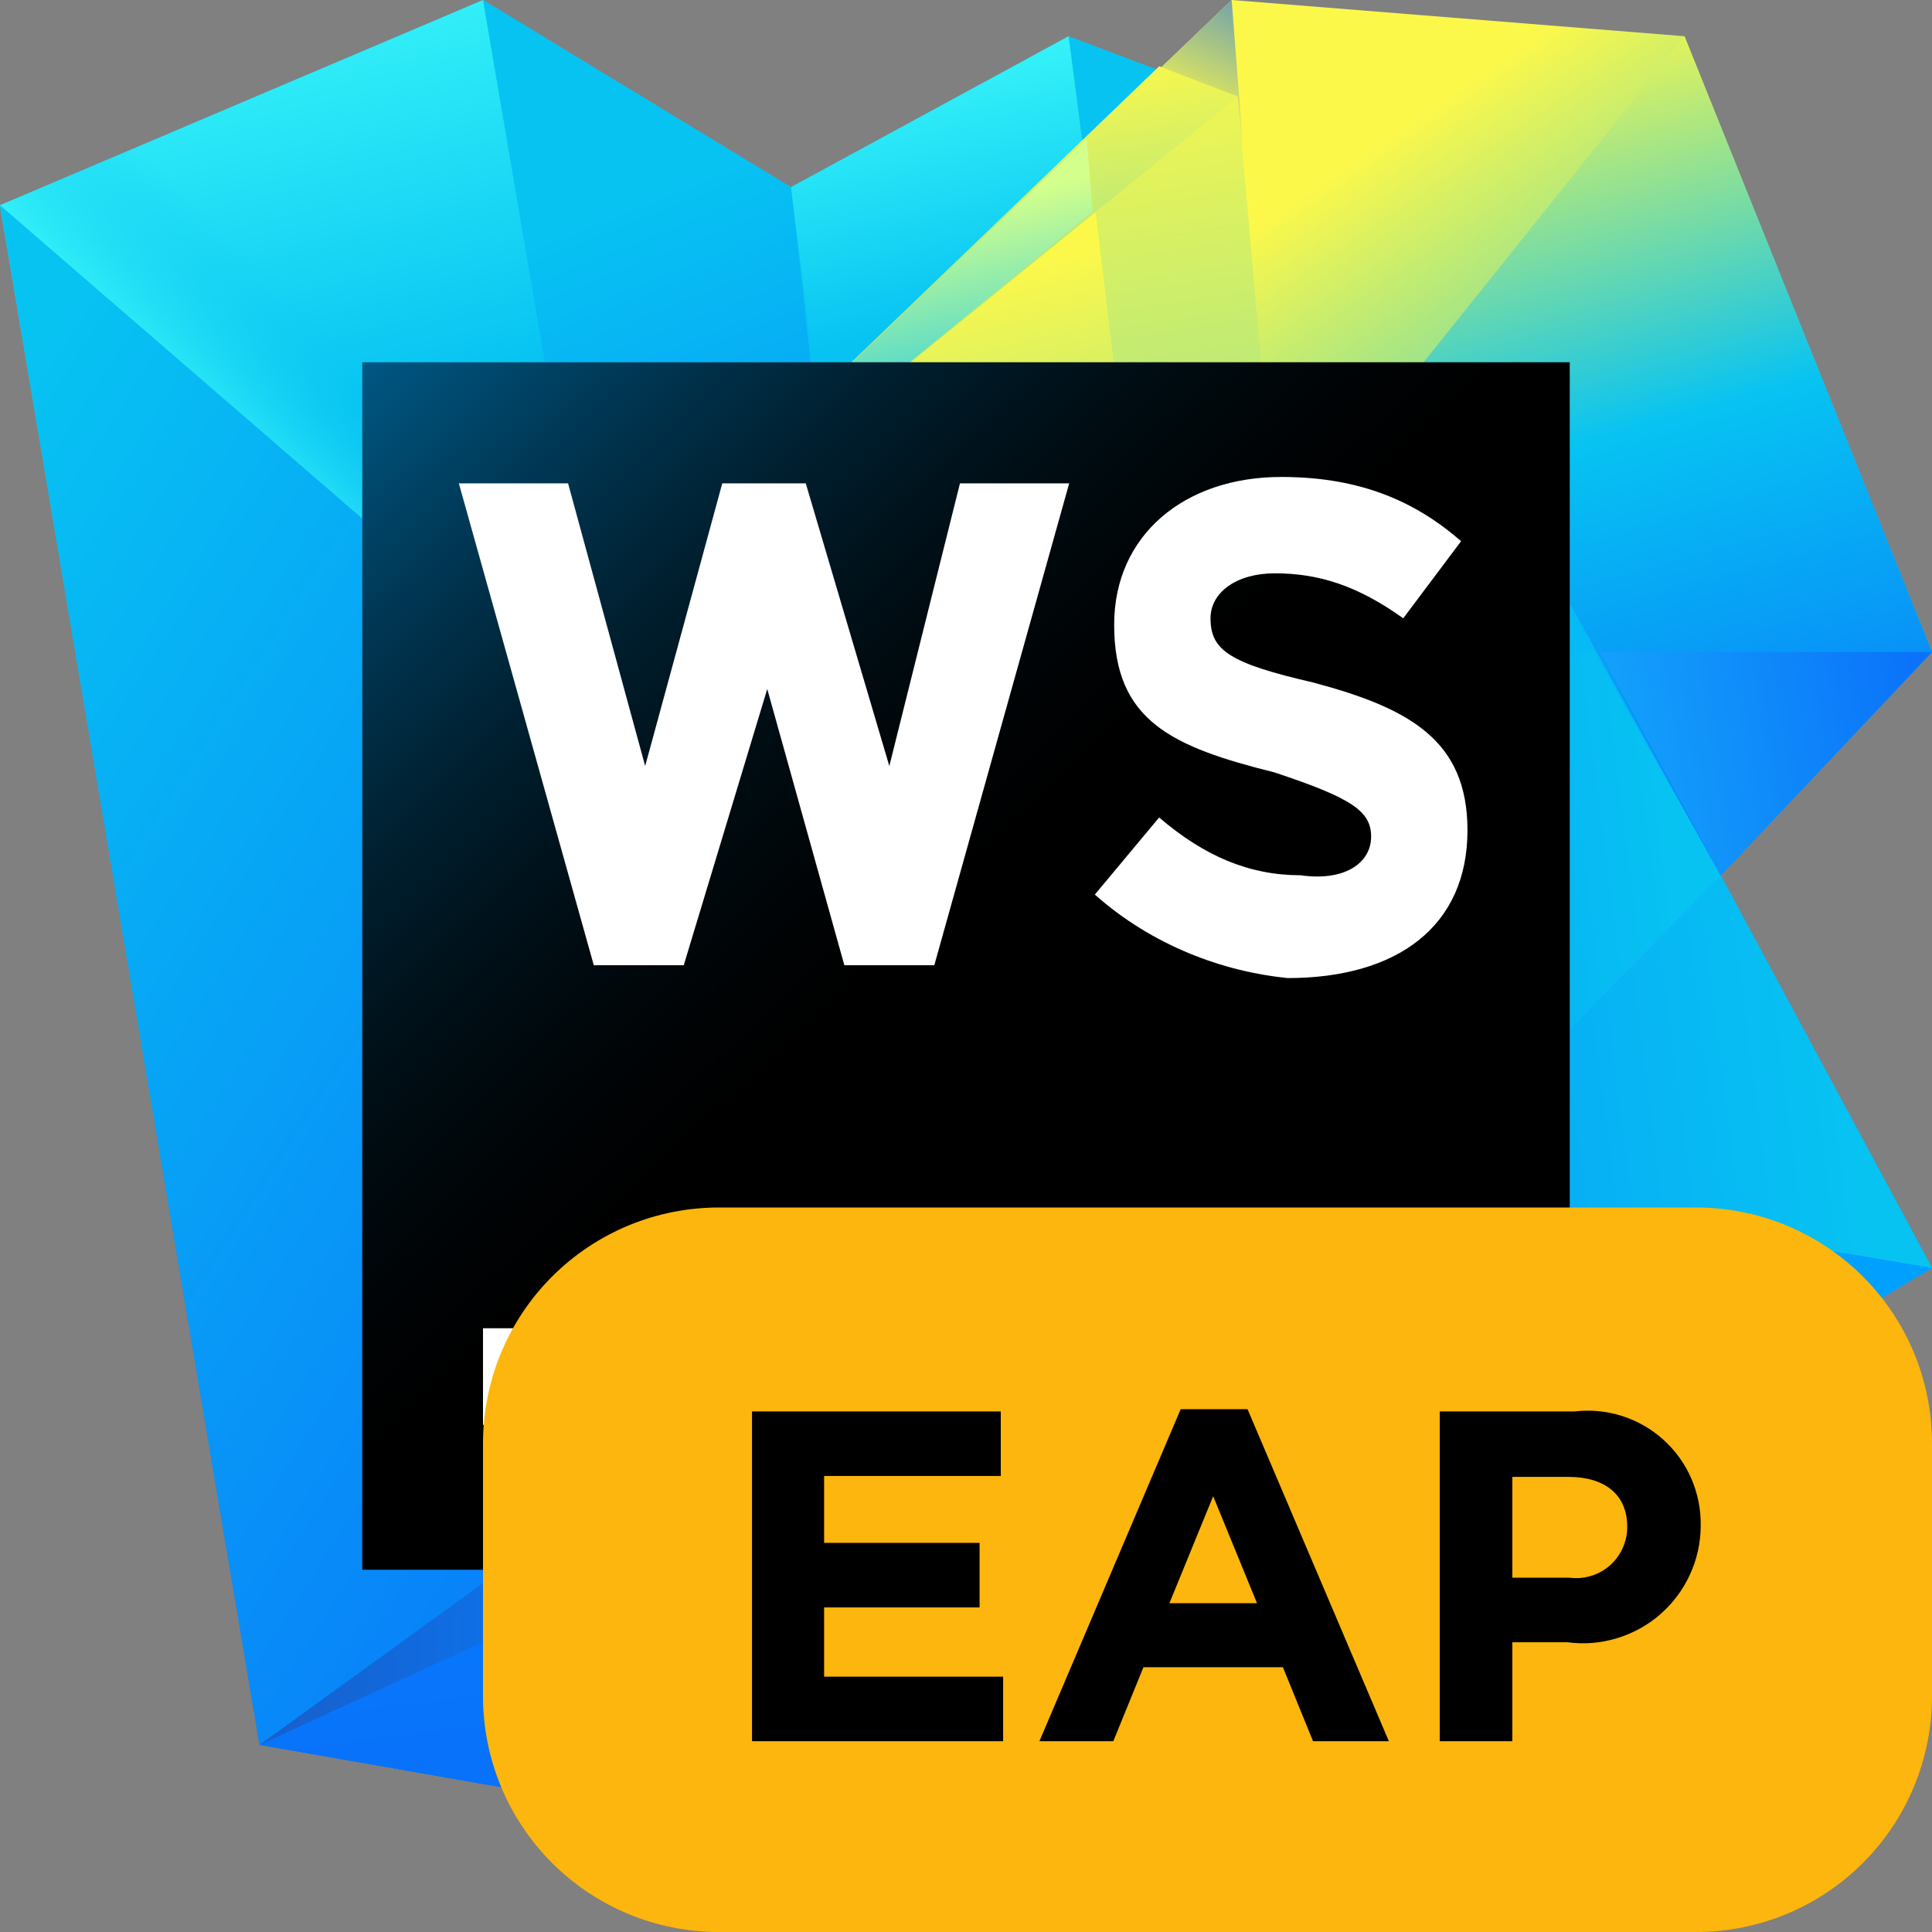 <svg width="32" height="32" viewBox="0 0 32 32" fill="none" xmlns="http://www.w3.org/2000/svg" data-scaled="true">
<rect x="0" y="0" width="32" height="32" fill="#808080" stroke="none"/>
<path d="M4.3 28.9L0 3.4L8 0L13.1 3.1L17.7 0.6L27.5 4.3L22 32L4.3 28.9Z" fill="url(#paint0_linear)"/>
<path d="M17.7 0.6L13.1 3.1L14.4 13.5L17.3 15.5L18.2 21.5L21.4 21.9L19 10.6L17.7 0.6Z" fill="url(#paint1_linear)"/>
<path d="M14.4 14.6L13.1 3.1L8 0L10.1 12.4L10.9 20.2L15.3 20L14.9 18.1L14.4 14.6Z" fill="url(#paint2_linear)"/>
<path d="M4.3 28.9L0 3.4L8 0L10.2 12.9L4.3 28.9Z" fill="url(#paint3_linear)"/>
<path d="M10.2 12.8L8 0L0 3.4L8.9 11.1L10.2 12.8Z" fill="url(#paint4_linear)"/>
<path d="M4.3 28.9L0 3.4L8.9 11.1L17.7 22.9L4.3 28.9Z" fill="url(#paint5_linear)"/>
<path d="M4.3 28.9L11.9 23.4L22 32L4.3 28.9Z" fill="url(#paint6_linear)"/>
<path d="M15.4 22.2L11.9 25.4L22 32L23.8 23.1L15.4 22.2Z" fill="url(#paint7_linear)"/>
<path d="M4.3 28.9L11.9 25.4L22 32L4.3 28.9Z" fill="url(#paint8_linear)"/>
<path d="M32 10.8L27.9 0.6L20.4 0L8.8 11.1L11.8 25.4L18 29.4L32 21L28.5 14.5L32 10.8Z" fill="url(#paint9_linear)"/>
<path d="M21.2 10.3L20.4 0L8.8 11.1L17.4 13.8L21.2 10.3Z" fill="url(#paint10_linear)"/>
<path d="M19.2 1.1L8.8 11.1L17.4 13.8L22 18.7L20.5 1.6L19.2 1.1Z" fill="url(#paint11_linear)"/>
<path d="M17.4 13.8L19.3 12L19 10.6L18 2.3L13.5 6.6L14.3 12.8L17.4 13.8Z" fill="url(#paint12_linear)"/>
<path d="M14.3 12.8L13.5 6.6L9.7 10.2L9.9 11.5L14.3 12.8Z" fill="url(#paint13_linear)"/>
<path d="M19.2 1.1L8.8 11.1L20.5 1.6L19.2 1.1Z" fill="url(#paint14_linear)"/>
<path d="M18.1 3.5L18 2.3L13.5 6.6L13.6 7.2L18.1 3.5Z" fill="url(#paint15_linear)"/>
<path d="M13.6 7.2L13.5 6.6L9.7 10.2V10.3L13.6 7.2Z" fill="url(#paint16_linear)"/>
<path d="M24.5 7.3L17.4 13.8L18 29.4L32 21L28.5 14.5L24.5 7.3Z" fill="url(#paint17_linear)"/>
<path d="M21.3 11.1L21.9 19.3L32 21L28.5 14.5L26.4 10.8L21.3 11.1Z" fill="url(#paint18_linear)"/>
<path d="M21.3 11.1L21.9 19.3L23.5 19.6L28.5 14.5L26.4 10.8L21.3 11.1Z" fill="url(#paint19_linear)"/>
<path d="M17.4 13.8L8.8 11.1L11.8 25.4L18 29.4L17.4 13.8Z" fill="url(#paint20_linear)"/>
<path d="M14.5 14.6L14.3 12.8L9.9 11.5L10.1 12.4L11.5 23.5L11.8 24.6L16.3 28.1L14.5 14.6Z" fill="url(#paint21_linear)"/>
<path d="M11.8 25.4L18 29.4L17.7 21.6L11.8 25.4Z" fill="url(#paint22_linear)"/>
<path d="M24.5 7.3L28.5 14.5L32 10.8L27.9 0.6L22.7 7.1L24.5 7.3Z" fill="url(#paint23_linear)"/>
<path d="M26.5 10.8L28.5 14.5L32 10.8H26.5Z" fill="url(#paint24_linear)"/>
<path d="M8.8 11.1L9.5 14.5L8.8 11.1Z" fill="url(#paint25_linear)"/>
<path d="M26 6H6V26H26V6Z" fill="url(#paint26_linear)"/>
<path d="M15 22H8V23.6H15V22Z" fill="white"/>
<path d="M15.9 8.006L14.73 12.688L13.346 8.006H11.963L10.686 12.688L9.409 8.006H7.6L9.835 15.987H11.325L12.708 11.412L13.985 15.987H15.475L17.709 8.006H15.9Z" fill="white"/>
<path d="M18.134 14.817L19.199 13.54C19.944 14.178 20.688 14.497 21.54 14.497C22.285 14.604 22.71 14.284 22.71 13.859C22.71 13.433 22.391 13.22 21.114 12.795C19.411 12.369 18.454 11.944 18.454 10.347C18.454 8.858 19.624 7.9 21.22 7.9C22.391 7.9 23.349 8.219 24.2 8.964L23.242 10.241C22.497 9.709 21.859 9.496 21.114 9.496C20.476 9.496 20.05 9.815 20.05 10.241C20.05 10.773 20.369 10.986 21.753 11.305C23.349 11.731 24.306 12.263 24.306 13.752C24.306 15.349 23.136 16.2 21.327 16.2C20.263 16.093 19.092 15.668 18.134 14.817Z" fill="white"/>
<defs>
<linearGradient id="paint0_linear" x1="11.46" y1="0.667" x2="19.741" y2="30.48" gradientUnits="userSpaceOnUse">
<stop offset="0.285" stop-color="#07C3F2"/>
<stop offset="0.941" stop-color="#087CFA"/>
</linearGradient>
<linearGradient id="paint1_linear" x1="14.211" y1="-1.029" x2="18.525" y2="17.543" gradientUnits="userSpaceOnUse">
<stop offset="0.067" stop-color="#42FFFA"/>
<stop offset="0.341" stop-color="#07C3F2"/>
<stop offset="0.941" stop-color="#087CFA"/>
</linearGradient>
<linearGradient id="paint2_linear" x1="6.956" y1="-0.984" x2="13.723" y2="16.003" gradientUnits="userSpaceOnUse">
<stop offset="0.285" stop-color="#07C3F2"/>
<stop offset="0.941" stop-color="#087CFA"/>
</linearGradient>
<linearGradient id="paint3_linear" x1="1.841" y1="-3.004" x2="9.151" y2="26.692" gradientUnits="userSpaceOnUse">
<stop offset="0.067" stop-color="#42FFFA"/>
<stop offset="0.341" stop-color="#07C3F2"/>
<stop offset="0.941" stop-color="#087CFA"/>
</linearGradient>
<linearGradient id="paint4_linear" x1="4.528" y1="8.675" x2="6.725" y2="6.402" gradientUnits="userSpaceOnUse">
<stop offset="0.01" stop-color="#42FFFA"/>
<stop offset="0.922" stop-color="#07C3F2" stop-opacity="0"/>
</linearGradient>
<linearGradient id="paint5_linear" x1="-7.994" y1="9.612" x2="13.619" y2="23.506" gradientUnits="userSpaceOnUse">
<stop offset="0.199" stop-color="#07C3F2"/>
<stop offset="0.94" stop-color="#087CFA"/>
</linearGradient>
<linearGradient id="paint6_linear" x1="0.105" y1="27.23" x2="12.547" y2="27.593" gradientUnits="userSpaceOnUse">
<stop offset="0.129" stop-color="#1D53B8"/>
<stop offset="0.87" stop-color="#087CFA"/>
</linearGradient>
<linearGradient id="paint7_linear" x1="17.257" y1="22.163" x2="19.954" y2="31.87" gradientUnits="userSpaceOnUse">
<stop offset="0.277" stop-color="#087BFA"/>
<stop offset="0.683" stop-color="#085DFA"/>
</linearGradient>
<linearGradient id="paint8_linear" x1="11.391" y1="16.153" x2="13.298" y2="31.591" gradientUnits="userSpaceOnUse">
<stop offset="0.523" stop-color="#087BFA"/>
<stop offset="0.977" stop-color="#086DFA"/>
</linearGradient>
<linearGradient id="paint9_linear" x1="13.991" y1="4.486" x2="28" y2="25.028" gradientUnits="userSpaceOnUse">
<stop offset="0.129" stop-color="#FCF84A"/>
<stop offset="0.499" stop-color="#07C3F2"/>
</linearGradient>
<linearGradient id="paint10_linear" x1="20.148" y1="-0.133" x2="18.781" y2="2.764" gradientUnits="userSpaceOnUse">
<stop  offset="0" stop-color="#73A4AA"/>
<stop offset="0.675" stop-color="#FCF84A"/>
</linearGradient>
<linearGradient id="paint11_linear" x1="13.031" y1="-4.72" x2="17.926" y2="28.549" gradientUnits="userSpaceOnUse">
<stop offset="0.179" stop-color="#FCF84A"/>
<stop offset="0.859" stop-color="#07C3F2"/>
</linearGradient>
<linearGradient id="paint12_linear" x1="14.812" y1="1.835" x2="18.547" y2="17.915" gradientUnits="userSpaceOnUse">
<stop offset="0.179" stop-color="#FCF84A"/>
<stop offset="0.973" stop-color="#12C6EC"/>
</linearGradient>
<linearGradient id="paint13_linear" x1="10.841" y1="7.229" x2="13.89" y2="13.574" gradientUnits="userSpaceOnUse">
<stop offset="0.129" stop-color="#FCF84A"/>
<stop offset="0.941" stop-color="#07C3F2"/>
</linearGradient>
<linearGradient id="paint14_linear" x1="13.551" y1="-1.216" x2="15.848" y2="14.399" gradientUnits="userSpaceOnUse">
<stop offset="0.179" stop-color="#FCF84A"/>
<stop offset="0.859" stop-color="#07C3F2"/>
</linearGradient>
<linearGradient id="paint15_linear" x1="15.266" y1="2.54" x2="16.527" y2="7.972" gradientUnits="userSpaceOnUse">
<stop offset="0.179" stop-color="#D3FF8C"/>
<stop offset="0.876" stop-color="#12C6EC"/>
</linearGradient>
<linearGradient id="paint16_linear" x1="11.165" y1="7.543" x2="12.051" y2="9.387" gradientUnits="userSpaceOnUse">
<stop offset="0.129" stop-color="#FCF84A"/>
<stop offset="0.941" stop-color="#07C3F2"/>
</linearGradient>
<linearGradient id="paint17_linear" x1="17.18" y1="12.384" x2="26.297" y2="25.753" gradientUnits="userSpaceOnUse">
<stop  offset="0" stop-color="#07C3F2"/>
<stop offset="0.906" stop-color="#00A0FF"/>
</linearGradient>
<linearGradient id="paint18_linear" x1="30.401" y1="15.616" x2="18.959" y2="17.069" gradientUnits="userSpaceOnUse">
<stop  offset="0" stop-color="#07C3F2"/>
<stop offset="1" stop-color="#0895F7"/>
</linearGradient>
<linearGradient id="paint19_linear" x1="27.861" y1="14.669" x2="19.512" y2="15.729" gradientUnits="userSpaceOnUse">
<stop  offset="0" stop-color="#07C3F2"/>
<stop offset="1" stop-color="#0895F7"/>
</linearGradient>
<linearGradient id="paint20_linear" x1="7.51" y1="9.26" x2="19.36" y2="26.637" gradientUnits="userSpaceOnUse">
<stop offset="0.081" stop-color="#FCF84A"/>
<stop offset="0.571" stop-color="#07C3F2"/>
</linearGradient>
<linearGradient id="paint21_linear" x1="8.858" y1="10.014" x2="17.922" y2="28.88" gradientUnits="userSpaceOnUse">
<stop offset="0.129" stop-color="#FCF84A"/>
<stop offset="0.422" stop-color="#07C3F2"/>
</linearGradient>
<linearGradient id="paint22_linear" x1="11.475" y1="21.336" x2="19.183" y2="26.554" gradientUnits="userSpaceOnUse">
<stop offset="0.093" stop-color="#087CFA"/>
<stop offset="0.658" stop-color="#07C3F2"/>
</linearGradient>
<linearGradient id="paint23_linear" x1="25.001" y1="0.661" x2="28.955" y2="14.667" gradientUnits="userSpaceOnUse">
<stop  offset="0" stop-color="#FCF84A"/>
<stop offset="0.465" stop-color="#07C3F2"/>
<stop offset="0.941" stop-color="#087CFA"/>
</linearGradient>
<linearGradient id="paint24_linear" x1="33.546" y1="11.759" x2="21.831" y2="13.485" gradientUnits="userSpaceOnUse">
<stop  offset="0" stop-color="#0863FA"/>
<stop offset="0.941" stop-color="#1AC8FB"/>
</linearGradient>
<linearGradient id="paint25_linear" x1="8.277" y1="11.495" x2="10.121" y2="14.198" gradientUnits="userSpaceOnUse">
<stop offset="0.129" stop-color="#FCF84A"/>
<stop offset="0.422" stop-color="#07C3F2"/>
</linearGradient>
<linearGradient id="paint26_linear" x1="5.498" y1="5.092" x2="23.002" y2="23.273" gradientUnits="userSpaceOnUse">
<stop  offset="0" stop-color="#006396"/>
<stop offset="0.047" stop-color="#005682"/>
<stop offset="0.168" stop-color="#003754"/>
<stop offset="0.283" stop-color="#001F2F"/>
<stop offset="0.391" stop-color="#000E15"/>
<stop offset="0.487" stop-color="#000406"/>
<stop offset="0.562"/>
<stop offset="0.914"/>
</linearGradient>
</defs>
<path d="M28.094 32H11.906C11.393 32 10.885 31.899 10.411 31.703C9.937 31.506 9.507 31.219 9.144 30.856C8.781 30.493 8.494 30.063 8.297 29.589C8.101 29.115 8 28.607 8 28.094V23.906C8 23.393 8.101 22.885 8.297 22.411C8.494 21.937 8.781 21.507 9.144 21.144C9.507 20.781 9.937 20.494 10.411 20.297C10.885 20.101 11.393 20 11.906 20H28.094C28.607 20 29.115 20.101 29.589 20.297C30.063 20.494 30.493 20.781 30.856 21.144C31.219 21.507 31.506 21.937 31.703 22.411C31.899 22.885 32 23.393 32 23.906V28.094C32 29.13 31.588 30.124 30.856 30.856C30.124 31.588 29.13 32 28.094 32V32Z" fill="#FDB60D"/>
<path d="M12.456 23.378H16.576V24.447H13.65V25.555H16.225V26.624H13.65V27.771H16.615V28.84H12.456V23.378Z" fill="black"/>
<path d="M19.556 23.34H20.663L23.004 28.84H21.748L21.249 27.615H18.939L18.44 28.84H17.216L19.556 23.34ZM20.82 26.554L20.094 24.782L19.369 26.554H20.82Z" fill="black"/>
<path d="M23.847 23.378H26.078C26.343 23.347 26.612 23.372 26.866 23.453C27.12 23.534 27.354 23.668 27.552 23.847C27.75 24.026 27.908 24.245 28.014 24.49C28.12 24.735 28.173 24.999 28.169 25.266V25.282C28.167 25.558 28.106 25.831 27.99 26.082C27.874 26.334 27.706 26.558 27.498 26.739C27.289 26.921 27.044 27.055 26.779 27.135C26.514 27.215 26.236 27.238 25.961 27.201H25.049V28.84H23.847V23.378ZM26 26.132C26.118 26.147 26.238 26.137 26.352 26.102C26.466 26.068 26.571 26.01 26.661 25.932C26.751 25.854 26.823 25.757 26.873 25.649C26.923 25.541 26.95 25.424 26.952 25.305V25.289C26.952 24.752 26.578 24.462 25.977 24.462H25.049V26.132H26Z" fill="black"/>
</svg>